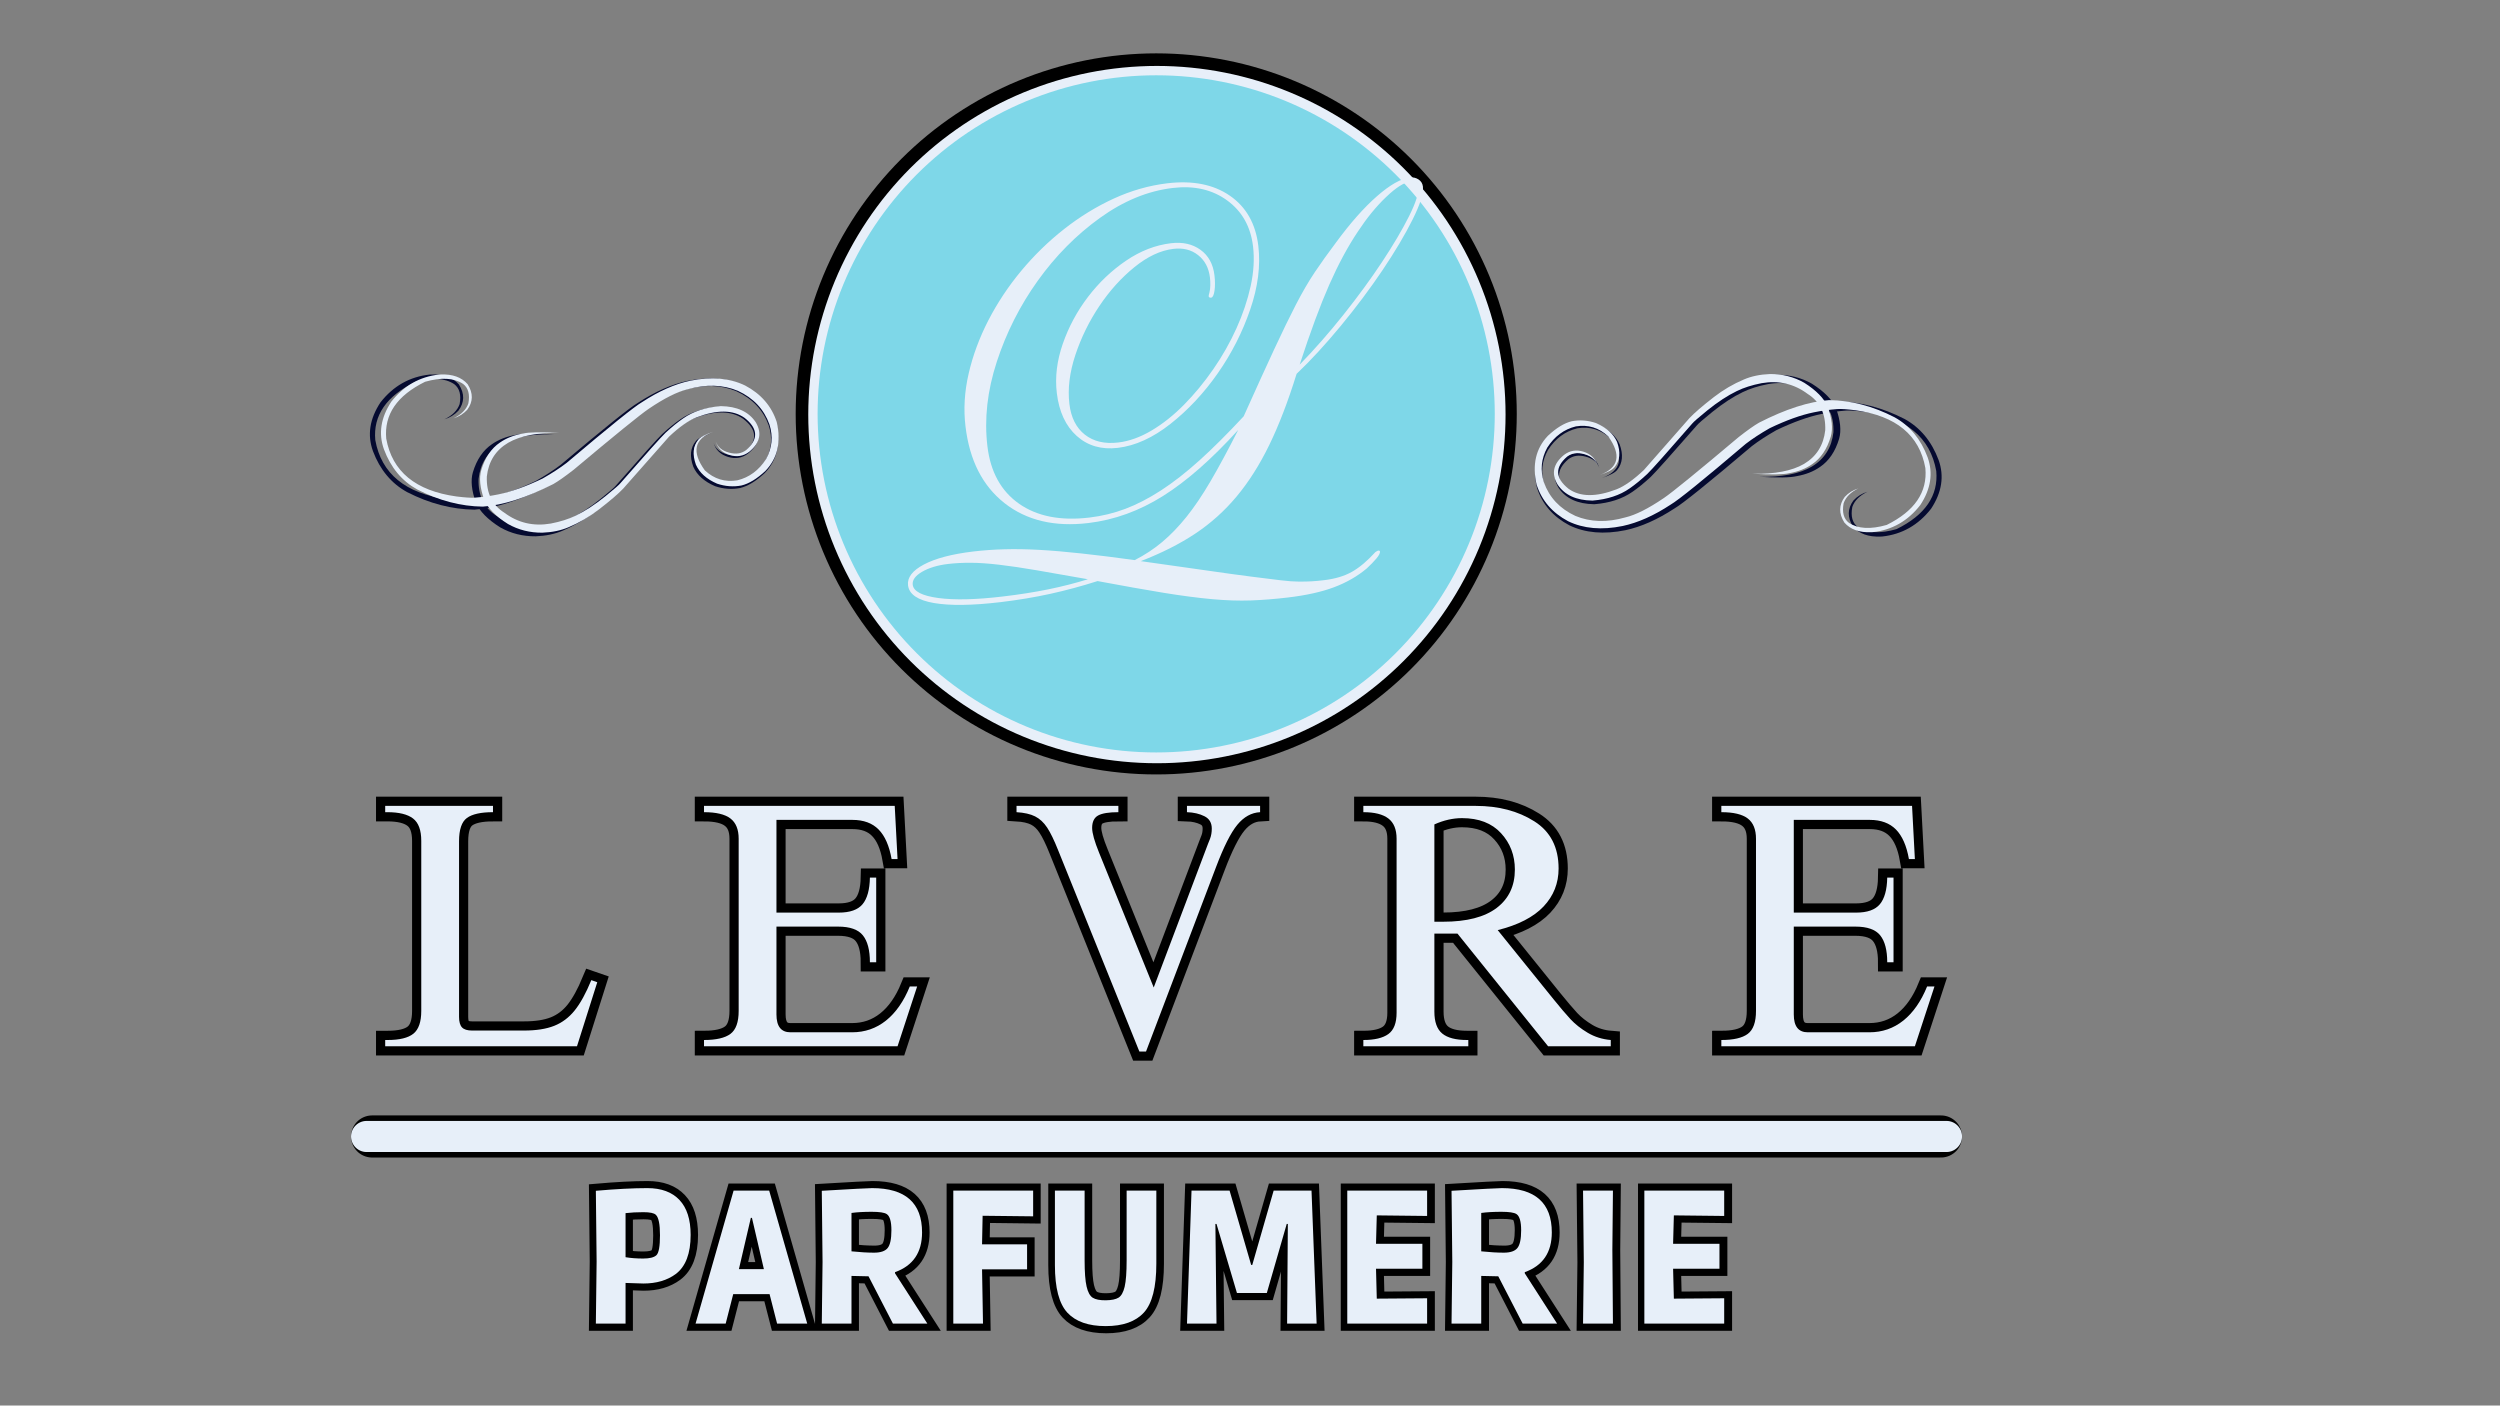 <svg xmlns="http://www.w3.org/2000/svg" xmlns:xlink="http://www.w3.org/1999/xlink" width="1366" zoomAndPan="magnify" viewBox="0 0 1024.5 576" height="768" preserveAspectRatio="xMidYMid meet" version="1.0"><rect x="0" y="0" width="1024.5" height="576" fill="#808080" stroke="none"/><defs><g/><clipPath id="dc68444447"><path d="M 326.07 21.863 L 621.57 21.863 L 621.57 317.363 L 326.07 317.363 Z M 326.07 21.863 " clip-rule="nonzero"/></clipPath><clipPath id="720411fd88"><path d="M 331.227 27.02 L 616.977 27.02 L 616.977 312.77 L 331.227 312.77 Z M 331.227 27.02 " clip-rule="nonzero"/></clipPath><clipPath id="37b6003d73"><path d="M 335.055 30.852 L 612.555 30.852 L 612.555 308.352 L 335.055 308.352 Z M 335.055 30.852 " clip-rule="nonzero"/></clipPath><clipPath id="4928820a43"><path d="M 211 453 L 740 453 L 740 575.859 L 211 575.859 Z M 211 453 " clip-rule="nonzero"/></clipPath><clipPath id="6010eb6c8f"><path d="M 637 153.488 L 755 153.488 L 755 207 L 637 207 Z M 637 153.488 " clip-rule="nonzero"/></clipPath><clipPath id="bc5b18e9a5"><path d="M 628 163 L 792 163 L 792 218.445 L 628 218.445 Z M 628 163 " clip-rule="nonzero"/></clipPath><clipPath id="9d2d2f1c3b"><path d="M 636 153.371 L 751 153.371 L 751 206 L 636 206 Z M 636 153.371 " clip-rule="nonzero"/></clipPath><clipPath id="045715bc98"><path d="M 151 153.371 L 319 153.371 L 319 209 L 151 209 Z M 151 153.371 " clip-rule="nonzero"/></clipPath><clipPath id="5e815622a7"><path d="M 193 166 L 311 166 L 311 219.871 L 193 219.871 Z M 193 166 " clip-rule="nonzero"/></clipPath><clipPath id="7361d7c258"><path d="M 156 153.371 L 320 153.371 L 320 208 L 156 208 Z M 156 153.371 " clip-rule="nonzero"/></clipPath><clipPath id="02271b8865"><path d="M 196 166 L 312 166 L 312 218.379 L 196 218.379 Z M 196 166 " clip-rule="nonzero"/></clipPath></defs><g clip-path="url(#dc68444447)"><path fill="#000000" d="M 621.57 169.613 C 621.57 172.031 621.512 174.449 621.391 176.863 C 621.273 179.281 621.094 181.691 620.859 184.098 C 620.621 186.504 620.324 188.902 619.969 191.293 C 619.617 193.688 619.203 196.066 618.73 198.438 C 618.258 200.812 617.73 203.168 617.141 205.516 C 616.555 207.859 615.91 210.191 615.207 212.504 C 614.504 214.816 613.746 217.113 612.934 219.391 C 612.117 221.668 611.246 223.922 610.324 226.156 C 609.398 228.391 608.418 230.602 607.383 232.785 C 606.352 234.973 605.262 237.133 604.125 239.262 C 602.984 241.395 601.793 243.5 600.547 245.574 C 599.305 247.648 598.012 249.691 596.668 251.699 C 595.324 253.711 593.934 255.688 592.492 257.629 C 591.055 259.57 589.566 261.477 588.031 263.348 C 586.496 265.215 584.918 267.047 583.293 268.836 C 581.672 270.629 580.004 272.379 578.293 274.09 C 576.586 275.801 574.832 277.465 573.043 279.09 C 571.25 280.715 569.422 282.293 567.551 283.828 C 565.684 285.359 563.777 286.848 561.832 288.289 C 559.891 289.73 557.914 291.121 555.906 292.465 C 553.895 293.809 551.852 295.102 549.777 296.344 C 547.703 297.586 545.602 298.777 543.469 299.918 C 541.336 301.059 539.176 302.145 536.992 303.18 C 534.805 304.211 532.594 305.191 530.359 306.117 C 528.125 307.043 525.871 307.914 523.594 308.727 C 521.316 309.543 519.023 310.301 516.707 311.004 C 514.395 311.703 512.066 312.348 509.719 312.938 C 507.375 313.523 505.016 314.055 502.645 314.527 C 500.273 314.996 497.891 315.41 495.5 315.766 C 493.105 316.121 490.707 316.418 488.301 316.652 C 485.895 316.891 483.484 317.066 481.07 317.188 C 478.652 317.305 476.238 317.363 473.82 317.363 C 471.402 317.363 468.984 317.305 466.57 317.188 C 464.156 317.066 461.742 316.891 459.336 316.652 C 456.93 316.418 454.531 316.121 452.141 315.766 C 449.746 315.41 447.367 314.996 444.996 314.527 C 442.625 314.055 440.266 313.523 437.918 312.938 C 435.574 312.348 433.242 311.703 430.93 311.004 C 428.617 310.301 426.32 309.543 424.043 308.727 C 421.766 307.914 419.512 307.043 417.277 306.117 C 415.043 305.191 412.832 304.211 410.648 303.18 C 408.461 302.145 406.305 301.059 404.172 299.918 C 402.039 298.777 399.934 297.586 397.859 296.344 C 395.785 295.102 393.746 293.809 391.734 292.465 C 389.723 291.121 387.746 289.73 385.805 288.289 C 383.863 286.848 381.957 285.359 380.086 283.828 C 378.219 282.293 376.387 280.715 374.598 279.09 C 372.805 277.465 371.055 275.801 369.344 274.09 C 367.633 272.379 365.969 270.629 364.344 268.836 C 362.719 267.047 361.141 265.215 359.605 263.348 C 358.074 261.477 356.586 259.57 355.145 257.629 C 353.703 255.688 352.312 253.711 350.969 251.699 C 349.625 249.691 348.332 247.648 347.09 245.574 C 345.848 243.5 344.656 241.395 343.516 239.262 C 342.375 237.133 341.289 234.973 340.254 232.785 C 339.223 230.602 338.242 228.391 337.316 226.156 C 336.391 223.922 335.52 221.668 334.707 219.391 C 333.891 217.113 333.133 214.816 332.43 212.504 C 331.73 210.191 331.086 207.859 330.496 205.516 C 329.91 203.168 329.379 200.812 328.91 198.438 C 328.438 196.066 328.023 193.688 327.668 191.293 C 327.312 188.902 327.02 186.504 326.781 184.098 C 326.543 181.691 326.367 179.281 326.246 176.863 C 326.129 174.449 326.07 172.031 326.07 169.613 C 326.07 167.195 326.129 164.781 326.246 162.363 C 326.367 159.949 326.543 157.539 326.781 155.133 C 327.02 152.727 327.312 150.328 327.668 147.934 C 328.023 145.543 328.438 143.16 328.91 140.789 C 329.379 138.418 329.91 136.059 330.496 133.715 C 331.086 131.367 331.73 129.039 332.43 126.727 C 333.133 124.41 333.891 122.117 334.707 119.84 C 335.52 117.562 336.391 115.309 337.316 113.074 C 338.242 110.84 339.223 108.629 340.254 106.445 C 341.289 104.258 342.375 102.098 343.516 99.965 C 344.656 97.832 345.848 95.73 347.09 93.656 C 348.332 91.582 349.625 89.539 350.969 87.527 C 352.312 85.52 353.703 83.543 355.145 81.602 C 356.586 79.656 358.074 77.754 359.605 75.883 C 361.141 74.016 362.719 72.184 364.344 70.391 C 365.969 68.602 367.633 66.848 369.344 65.141 C 371.055 63.43 372.805 61.762 374.598 60.141 C 376.387 58.516 378.219 56.938 380.086 55.402 C 381.957 53.867 383.863 52.383 385.805 50.941 C 387.746 49.5 389.723 48.109 391.734 46.766 C 393.746 45.422 395.785 44.129 397.859 42.887 C 399.934 41.641 402.039 40.449 404.172 39.312 C 406.305 38.172 408.461 37.086 410.648 36.051 C 412.832 35.016 415.043 34.035 417.277 33.113 C 419.512 32.188 421.766 31.316 424.043 30.5 C 426.32 29.688 428.617 28.93 430.93 28.227 C 433.242 27.523 435.574 26.879 437.918 26.293 C 440.266 25.703 442.625 25.176 444.996 24.703 C 447.367 24.23 449.746 23.82 452.141 23.465 C 454.531 23.109 456.93 22.812 459.336 22.574 C 461.742 22.34 464.156 22.16 466.57 22.043 C 468.984 21.926 471.402 21.863 473.82 21.863 C 476.238 21.863 478.652 21.926 481.07 22.043 C 483.484 22.16 485.895 22.34 488.301 22.574 C 490.707 22.812 493.105 23.109 495.5 23.465 C 497.891 23.82 500.273 24.23 502.645 24.703 C 505.016 25.176 507.375 25.703 509.719 26.293 C 512.066 26.879 514.395 27.523 516.707 28.227 C 519.023 28.93 521.316 29.688 523.594 30.5 C 525.871 31.316 528.125 32.188 530.359 33.113 C 532.594 34.035 534.805 35.016 536.992 36.051 C 539.176 37.086 541.336 38.172 543.469 39.312 C 545.602 40.449 547.703 41.641 549.777 42.887 C 551.852 44.129 553.895 45.422 555.906 46.766 C 557.914 48.109 559.891 49.5 561.832 50.941 C 563.777 52.383 565.684 53.867 567.551 55.402 C 569.422 56.938 571.25 58.516 573.043 60.141 C 574.832 61.762 576.586 63.43 578.293 65.141 C 580.004 66.848 581.672 68.602 583.293 70.391 C 584.918 72.184 586.496 74.016 588.031 75.883 C 589.566 77.754 591.055 79.656 592.492 81.602 C 593.934 83.543 595.324 85.52 596.668 87.527 C 598.012 89.539 599.305 91.582 600.547 93.656 C 601.793 95.73 602.984 97.832 604.125 99.965 C 605.262 102.098 606.352 104.258 607.383 106.445 C 608.418 108.629 609.398 110.84 610.324 113.074 C 611.246 115.309 612.117 117.562 612.934 119.84 C 613.746 122.117 614.504 124.41 615.207 126.727 C 615.91 129.039 616.555 131.367 617.141 133.715 C 617.73 136.059 618.258 138.418 618.73 140.789 C 619.203 143.16 619.617 145.543 619.969 147.934 C 620.324 150.328 620.621 152.727 620.859 155.133 C 621.094 157.539 621.273 159.949 621.391 162.363 C 621.512 164.781 621.57 167.195 621.57 169.613 Z M 621.57 169.613 " fill-opacity="1" fill-rule="nonzero"/></g><g clip-path="url(#720411fd88)"><path fill="#e7eff9" d="M 616.977 169.895 C 616.977 172.234 616.918 174.57 616.805 176.906 C 616.688 179.242 616.516 181.574 616.289 183.902 C 616.059 186.227 615.773 188.547 615.43 190.859 C 615.086 193.172 614.688 195.477 614.23 197.77 C 613.773 200.062 613.262 202.344 612.695 204.613 C 612.125 206.879 611.504 209.133 610.824 211.371 C 610.145 213.609 609.41 215.828 608.625 218.031 C 607.836 220.23 606.996 222.41 606.102 224.57 C 605.207 226.734 604.258 228.871 603.258 230.984 C 602.258 233.098 601.207 235.184 600.105 237.246 C 599.004 239.309 597.852 241.344 596.648 243.348 C 595.445 245.355 594.195 247.328 592.898 249.273 C 591.598 251.219 590.254 253.129 588.859 255.008 C 587.465 256.887 586.027 258.727 584.547 260.535 C 583.062 262.344 581.535 264.113 579.965 265.844 C 578.395 267.578 576.781 269.27 575.129 270.926 C 573.477 272.578 571.781 274.191 570.051 275.758 C 568.316 277.328 566.547 278.855 564.738 280.34 C 562.934 281.824 561.09 283.262 559.211 284.656 C 557.332 286.047 555.422 287.395 553.477 288.691 C 551.535 289.992 549.559 291.242 547.555 292.445 C 545.547 293.645 543.516 294.797 541.453 295.902 C 539.391 297.004 537.301 298.055 535.188 299.055 C 533.074 300.055 530.938 301 528.777 301.895 C 526.617 302.789 524.438 303.633 522.234 304.418 C 520.031 305.207 517.812 305.941 515.574 306.621 C 513.34 307.297 511.086 307.922 508.816 308.488 C 506.547 309.059 504.27 309.57 501.973 310.027 C 499.68 310.48 497.379 310.883 495.066 311.227 C 492.754 311.566 490.434 311.855 488.105 312.082 C 485.777 312.312 483.445 312.484 481.113 312.598 C 478.777 312.715 476.438 312.77 474.102 312.77 C 471.762 312.77 469.426 312.715 467.09 312.598 C 464.754 312.484 462.426 312.312 460.098 312.082 C 457.77 311.855 455.449 311.566 453.137 311.227 C 450.824 310.883 448.52 310.48 446.227 310.027 C 443.934 309.57 441.652 309.059 439.387 308.488 C 437.117 307.922 434.863 307.297 432.625 306.621 C 430.391 305.941 428.168 305.207 425.969 304.418 C 423.766 303.633 421.586 302.789 419.426 301.895 C 417.266 301 415.129 300.055 413.016 299.055 C 410.898 298.055 408.812 297.004 406.75 295.902 C 404.688 294.797 402.652 293.645 400.648 292.445 C 398.645 291.242 396.668 289.992 394.723 288.691 C 392.781 287.395 390.867 286.047 388.992 284.656 C 387.113 283.262 385.27 281.824 383.461 280.34 C 381.656 278.855 379.883 277.328 378.152 275.758 C 376.418 274.191 374.727 272.578 373.074 270.926 C 371.418 269.27 369.809 267.578 368.238 265.844 C 366.668 264.113 365.141 262.344 363.656 260.535 C 362.176 258.727 360.734 256.887 359.344 255.008 C 357.949 253.129 356.605 251.219 355.305 249.273 C 354.004 247.328 352.754 245.355 351.555 243.348 C 350.352 241.344 349.199 239.309 348.098 237.246 C 346.996 235.184 345.945 233.098 344.945 230.984 C 343.945 228.871 342.996 226.734 342.102 224.57 C 341.207 222.41 340.367 220.23 339.578 218.031 C 338.789 215.828 338.059 213.609 337.379 211.371 C 336.699 209.133 336.074 206.879 335.508 204.613 C 334.941 202.344 334.426 200.062 333.973 197.77 C 333.516 195.477 333.117 193.172 332.773 190.859 C 332.43 188.547 332.145 186.227 331.914 183.902 C 331.684 181.574 331.512 179.242 331.398 176.906 C 331.285 174.57 331.227 172.234 331.227 169.895 C 331.227 167.559 331.285 165.223 331.398 162.887 C 331.512 160.551 331.684 158.219 331.914 155.891 C 332.145 153.566 332.43 151.246 332.773 148.934 C 333.117 146.621 333.516 144.316 333.973 142.023 C 334.426 139.73 334.941 137.449 335.508 135.18 C 336.074 132.914 336.699 130.66 337.379 128.422 C 338.059 126.184 338.789 123.965 339.578 121.762 C 340.367 119.562 341.207 117.379 342.102 115.219 C 342.996 113.059 343.945 110.922 344.945 108.809 C 345.945 106.695 346.996 104.609 348.098 102.547 C 349.199 100.484 350.352 98.449 351.555 96.445 C 352.754 94.438 354.004 92.465 355.305 90.52 C 356.605 88.574 357.949 86.664 359.344 84.785 C 360.734 82.906 362.176 81.066 363.656 79.258 C 365.141 77.449 366.668 75.68 368.238 73.949 C 369.809 72.215 371.418 70.523 373.074 68.867 C 374.727 67.215 376.418 65.602 378.152 64.031 C 379.883 62.461 381.656 60.938 383.461 59.453 C 385.27 57.969 387.113 56.531 388.992 55.137 C 390.867 53.746 392.781 52.398 394.723 51.102 C 396.668 49.801 398.645 48.551 400.648 47.348 C 402.652 46.145 404.688 44.996 406.75 43.891 C 408.812 42.789 410.902 41.738 413.016 40.738 C 415.129 39.738 417.266 38.793 419.426 37.898 C 421.586 37.004 423.766 36.16 425.969 35.375 C 428.168 34.586 430.391 33.852 432.625 33.172 C 434.863 32.496 437.117 31.871 439.387 31.305 C 441.652 30.734 443.934 30.223 446.227 29.766 C 448.52 29.309 450.824 28.91 453.137 28.566 C 455.449 28.227 457.77 27.938 460.098 27.711 C 462.426 27.48 464.754 27.309 467.09 27.195 C 469.426 27.078 471.762 27.02 474.102 27.02 C 476.438 27.02 478.777 27.078 481.113 27.195 C 483.445 27.309 485.777 27.48 488.105 27.711 C 490.434 27.938 492.754 28.227 495.066 28.566 C 497.379 28.91 499.68 29.309 501.973 29.766 C 504.27 30.223 506.547 30.734 508.816 31.305 C 511.086 31.871 513.34 32.496 515.574 33.172 C 517.812 33.852 520.031 34.586 522.234 35.375 C 524.438 36.16 526.617 37.004 528.777 37.898 C 530.938 38.793 533.074 39.738 535.188 40.738 C 537.301 41.738 539.391 42.789 541.453 43.891 C 543.516 44.996 545.547 46.145 547.555 47.348 C 549.559 48.551 551.535 49.801 553.477 51.102 C 555.422 52.398 557.332 53.746 559.211 55.137 C 561.09 56.531 562.934 57.969 564.738 59.453 C 566.547 60.938 568.316 62.461 570.051 64.031 C 571.781 65.602 573.477 67.215 575.129 68.867 C 576.781 70.523 578.395 72.215 579.965 73.949 C 581.535 75.68 583.062 77.449 584.547 79.258 C 586.027 81.066 587.465 82.906 588.859 84.785 C 590.254 86.664 591.598 88.574 592.898 90.52 C 594.195 92.465 595.445 94.438 596.648 96.445 C 597.852 98.449 599.004 100.484 600.105 102.547 C 601.207 104.609 602.258 106.695 603.258 108.809 C 604.258 110.922 605.207 113.059 606.102 115.219 C 606.996 117.379 607.836 119.562 608.625 121.762 C 609.41 123.965 610.145 126.184 610.824 128.422 C 611.504 130.66 612.125 132.914 612.695 135.18 C 613.262 137.449 613.773 139.73 614.23 142.023 C 614.688 144.316 615.086 146.621 615.43 148.934 C 615.773 151.246 616.059 153.566 616.289 155.891 C 616.516 158.219 616.688 160.551 616.805 162.887 C 616.918 165.223 616.977 167.559 616.977 169.895 Z M 616.977 169.895 " fill-opacity="1" fill-rule="nonzero"/></g><g fill="#000000" fill-opacity="1"><g transform="translate(457.616, 232.412)"><g/></g></g><g clip-path="url(#37b6003d73)"><path fill="#7ed7e8" d="M 612.555 169.602 C 612.555 171.871 612.5 174.141 612.387 176.41 C 612.277 178.676 612.109 180.941 611.887 183.199 C 611.664 185.461 611.387 187.715 611.055 189.961 C 610.719 192.207 610.332 194.441 609.891 196.668 C 609.445 198.898 608.949 201.113 608.398 203.312 C 607.848 205.516 607.242 207.703 606.582 209.879 C 605.922 212.051 605.211 214.207 604.445 216.344 C 603.68 218.48 602.863 220.602 601.992 222.699 C 601.125 224.797 600.203 226.871 599.234 228.926 C 598.262 230.977 597.242 233.004 596.172 235.008 C 595.102 237.012 593.984 238.984 592.816 240.934 C 591.648 242.879 590.434 244.797 589.172 246.688 C 587.91 248.574 586.602 250.43 585.25 252.254 C 583.898 254.078 582.5 255.867 581.062 257.621 C 579.621 259.379 578.137 261.098 576.613 262.781 C 575.086 264.461 573.523 266.105 571.918 267.711 C 570.312 269.316 568.668 270.883 566.984 272.406 C 565.301 273.934 563.582 275.414 561.828 276.855 C 560.074 278.297 558.281 279.691 556.457 281.047 C 554.637 282.398 552.777 283.707 550.891 284.969 C 549.004 286.23 547.086 287.441 545.137 288.609 C 543.191 289.777 541.215 290.898 539.211 291.969 C 537.211 293.039 535.184 294.059 533.129 295.031 C 531.074 296 529 296.922 526.902 297.789 C 524.805 298.656 522.688 299.477 520.551 300.238 C 518.41 301.004 516.254 301.719 514.082 302.375 C 511.91 303.035 509.723 303.641 507.52 304.191 C 505.316 304.746 503.102 305.242 500.875 305.684 C 498.648 306.129 496.41 306.516 494.164 306.848 C 491.918 307.184 489.664 307.461 487.406 307.684 C 485.145 307.906 482.883 308.074 480.613 308.184 C 478.348 308.297 476.078 308.352 473.805 308.352 C 471.535 308.352 469.266 308.297 466.996 308.184 C 464.73 308.074 462.465 307.906 460.207 307.684 C 457.945 307.461 455.691 307.184 453.445 306.848 C 451.199 306.516 448.965 306.129 446.738 305.684 C 444.508 305.242 442.293 304.746 440.094 304.191 C 437.891 303.641 435.703 303.035 433.527 302.375 C 431.355 301.719 429.199 301.004 427.062 300.238 C 424.926 299.477 422.805 298.656 420.707 297.789 C 418.609 296.922 416.535 296 414.48 295.031 C 412.43 294.059 410.402 293.039 408.398 291.969 C 406.398 290.898 404.422 289.777 402.473 288.609 C 400.527 287.441 398.609 286.23 396.719 284.969 C 394.832 283.707 392.977 282.398 391.152 281.047 C 389.328 279.691 387.539 278.297 385.785 276.855 C 384.027 275.414 382.309 273.934 380.625 272.406 C 378.945 270.883 377.301 269.316 375.695 267.711 C 374.09 266.105 372.523 264.461 371 262.781 C 369.473 261.098 367.992 259.379 366.551 257.621 C 365.109 255.867 363.715 254.078 362.359 252.254 C 361.008 250.43 359.699 248.574 358.438 246.688 C 357.176 244.797 355.965 242.879 354.797 240.934 C 353.629 238.984 352.508 237.012 351.438 235.008 C 350.367 233.004 349.348 230.977 348.379 228.926 C 347.406 226.871 346.488 224.797 345.617 222.699 C 344.75 220.602 343.93 218.48 343.168 216.344 C 342.402 214.207 341.688 212.051 341.031 209.879 C 340.371 207.703 339.766 205.516 339.215 203.312 C 338.66 201.113 338.164 198.898 337.723 196.668 C 337.277 194.441 336.891 192.207 336.559 189.961 C 336.223 187.715 335.945 185.461 335.723 183.199 C 335.5 180.941 335.336 178.676 335.223 176.41 C 335.113 174.141 335.055 171.871 335.055 169.602 C 335.055 167.332 335.113 165.062 335.223 162.793 C 335.336 160.523 335.5 158.262 335.723 156 C 335.945 153.742 336.223 151.488 336.559 149.242 C 336.891 146.996 337.277 144.758 337.723 142.531 C 338.164 140.305 338.66 138.09 339.215 135.887 C 339.766 133.684 340.371 131.496 341.031 129.324 C 341.688 127.152 342.402 124.996 343.168 122.859 C 343.93 120.719 344.75 118.602 345.617 116.504 C 346.488 114.406 347.406 112.332 348.379 110.277 C 349.348 108.227 350.367 106.199 351.438 104.195 C 352.508 102.191 353.629 100.219 354.797 98.27 C 355.965 96.32 357.176 94.402 358.438 92.516 C 359.699 90.629 361.008 88.773 362.359 86.949 C 363.715 85.125 365.109 83.336 366.551 81.578 C 367.992 79.824 369.473 78.105 371 76.422 C 372.523 74.738 374.09 73.094 375.695 71.488 C 377.301 69.883 378.945 68.32 380.625 66.793 C 382.309 65.27 384.027 63.785 385.785 62.348 C 387.539 60.906 389.328 59.508 391.152 58.156 C 392.977 56.805 394.832 55.496 396.719 54.234 C 398.609 52.973 400.527 51.758 402.473 50.59 C 404.422 49.422 406.398 48.305 408.398 47.234 C 410.402 46.164 412.43 45.145 414.48 44.172 C 416.535 43.203 418.609 42.281 420.707 41.414 C 422.805 40.543 424.926 39.727 427.062 38.961 C 429.199 38.195 431.355 37.484 433.527 36.824 C 435.703 36.168 437.891 35.562 440.094 35.008 C 442.293 34.457 444.508 33.961 446.738 33.516 C 448.965 33.074 451.199 32.688 453.445 32.352 C 455.691 32.02 457.945 31.742 460.207 31.52 C 462.465 31.297 464.73 31.129 466.996 31.02 C 469.266 30.906 471.535 30.852 473.805 30.852 C 476.078 30.852 478.348 30.906 480.613 31.02 C 482.883 31.129 485.145 31.297 487.406 31.52 C 489.664 31.742 491.918 32.02 494.164 32.352 C 496.41 32.688 498.648 33.074 500.875 33.516 C 503.102 33.961 505.316 34.457 507.52 35.008 C 509.723 35.562 511.91 36.168 514.082 36.824 C 516.254 37.484 518.41 38.195 520.551 38.961 C 522.688 39.727 524.805 40.543 526.902 41.414 C 529 42.281 531.078 43.203 533.129 44.172 C 535.184 45.145 537.211 46.164 539.211 47.234 C 541.215 48.305 543.191 49.422 545.137 50.59 C 547.086 51.758 549.004 52.973 550.891 54.234 C 552.777 55.496 554.637 56.805 556.457 58.156 C 558.281 59.508 560.074 60.906 561.828 62.348 C 563.582 63.785 565.301 65.27 566.984 66.793 C 568.668 68.32 570.312 69.883 571.918 71.488 C 573.523 73.094 575.086 74.738 576.613 76.422 C 578.137 78.105 579.621 79.824 581.062 81.578 C 582.5 83.336 583.898 85.125 585.25 86.949 C 586.602 88.773 587.91 90.629 589.172 92.516 C 590.434 94.402 591.648 96.32 592.816 98.27 C 593.984 100.219 595.102 102.191 596.172 104.195 C 597.242 106.199 598.262 108.227 599.234 110.277 C 600.203 112.332 601.125 114.406 601.992 116.504 C 602.863 118.602 603.68 120.719 604.445 122.859 C 605.211 124.996 605.922 127.152 606.582 129.324 C 607.242 131.496 607.848 133.684 608.398 135.887 C 608.949 138.09 609.445 140.305 609.891 142.531 C 610.332 144.758 610.723 146.996 611.055 149.242 C 611.387 151.488 611.664 153.742 611.887 156 C 612.109 158.262 612.277 160.523 612.387 162.793 C 612.5 165.062 612.555 167.332 612.555 169.602 Z M 612.555 169.602 " fill-opacity="1" fill-rule="nonzero"/></g><g fill="#e7eff9" fill-opacity="1"><g transform="translate(360.549, 252.642)"><g><path d="M 106.938 -22.688 C 117.625 -21.207 126.629 -19.93 133.953 -18.859 C 141.273 -17.797 147.398 -16.953 152.328 -16.328 C 157.254 -15.703 161.234 -15.207 164.266 -14.844 C 167.305 -14.477 169.836 -14.297 171.859 -14.297 C 173.879 -14.297 175.609 -14.336 177.047 -14.422 C 178.492 -14.504 180.176 -14.66 182.094 -14.891 C 186.562 -15.422 190.348 -16.555 193.453 -18.297 C 196.555 -20.047 199.758 -22.738 203.062 -26.375 C 203.645 -26.77 204.02 -26.977 204.188 -27 C 204.664 -27.062 204.926 -26.93 204.969 -26.609 C 205.039 -25.961 204.547 -25.008 203.484 -23.75 C 202.422 -22.488 201.086 -21.117 199.484 -19.641 C 195.66 -16.441 191.191 -13.883 186.078 -11.969 C 180.973 -10.062 174.672 -8.664 167.172 -7.781 C 161.91 -7.156 156.863 -6.754 152.031 -6.578 C 147.207 -6.41 141.895 -6.586 136.094 -7.109 C 130.289 -7.641 123.676 -8.508 116.25 -9.719 C 108.82 -10.938 99.816 -12.535 89.234 -14.516 C 82.691 -12.43 76.227 -10.688 69.844 -9.281 C 63.469 -7.883 56.691 -6.754 49.516 -5.891 C 37.867 -4.504 28.738 -4.383 22.125 -5.531 C 15.52 -6.688 12 -9.102 11.562 -12.781 C 11.188 -15.969 13.352 -18.812 18.062 -21.312 C 22.781 -23.812 29.523 -25.586 38.297 -26.641 C 42.453 -27.129 46.703 -27.43 51.047 -27.547 C 55.398 -27.672 60.141 -27.594 65.266 -27.312 C 70.398 -27.031 76.16 -26.539 82.547 -25.844 C 88.93 -25.156 96.238 -24.242 104.469 -23.109 C 108.582 -25.211 112.328 -27.68 115.703 -30.516 C 119.086 -33.348 122.398 -36.773 125.641 -40.797 C 128.879 -44.828 132.176 -49.707 135.531 -55.438 C 138.895 -61.176 142.672 -68.176 146.859 -76.438 C 136.004 -64.477 125.723 -55.453 116.016 -49.359 C 106.316 -43.266 96.125 -39.578 85.438 -38.297 C 71.562 -36.648 60.113 -39.375 51.094 -46.469 C 42.082 -53.562 36.754 -64.047 35.109 -77.922 C 34.266 -84.941 34.695 -92.148 36.406 -99.547 C 38.113 -106.953 40.805 -114.227 44.484 -121.375 C 48.172 -128.52 52.66 -135.281 57.953 -141.656 C 63.254 -148.031 69.125 -153.742 75.562 -158.797 C 82 -163.848 88.781 -168.008 95.906 -171.281 C 103.039 -174.551 110.352 -176.633 117.844 -177.531 C 128.207 -178.758 136.738 -177.066 143.438 -172.453 C 150.133 -167.836 154.023 -160.984 155.109 -151.891 C 156.078 -143.766 154.969 -135.062 151.781 -125.781 C 148.602 -116.508 144.18 -107.816 138.516 -99.703 C 132.848 -91.598 126.395 -84.688 119.156 -78.969 C 111.914 -73.25 104.707 -69.961 97.531 -69.109 C 90.832 -68.305 85.219 -69.938 80.688 -74 C 76.164 -78.07 73.445 -83.938 72.531 -91.594 C 71.758 -98.125 72.578 -104.848 74.984 -111.766 C 77.391 -118.691 80.828 -125.086 85.297 -130.953 C 89.773 -136.828 94.969 -141.773 100.875 -145.797 C 106.789 -149.816 112.941 -152.207 119.328 -152.969 C 124.098 -153.539 128.117 -152.645 131.391 -150.281 C 134.672 -147.926 136.586 -144.438 137.141 -139.812 C 137.422 -137.414 137.426 -135.312 137.156 -133.5 C 136.883 -131.688 136.43 -130.742 135.797 -130.672 C 135.16 -130.598 134.816 -130.801 134.766 -131.281 C 134.742 -131.438 134.848 -131.93 135.078 -132.766 C 135.297 -133.598 135.414 -134.582 135.438 -135.719 C 135.457 -136.852 135.41 -137.895 135.297 -138.844 C 134.828 -142.832 133.207 -145.914 130.438 -148.094 C 127.676 -150.281 124.301 -151.133 120.312 -150.656 C 115.051 -150.031 109.727 -147.535 104.344 -143.172 C 98.969 -138.816 94.188 -133.52 90 -127.281 C 85.812 -121.039 82.523 -114.344 80.141 -107.188 C 77.766 -100.031 76.945 -93.344 77.688 -87.125 C 78.344 -81.539 80.453 -77.344 84.016 -74.531 C 87.586 -71.719 92.164 -70.645 97.75 -71.312 C 102.207 -71.844 106.738 -73.473 111.344 -76.203 C 115.957 -78.941 120.391 -82.461 124.641 -86.766 C 128.898 -91.078 132.895 -95.922 136.625 -101.297 C 140.352 -106.672 143.523 -112.266 146.141 -118.078 C 148.766 -123.891 150.707 -129.66 151.969 -135.391 C 153.227 -141.117 153.555 -146.535 152.953 -151.641 C 151.984 -159.773 148.441 -166.066 142.328 -170.516 C 136.223 -174.961 128.785 -176.66 120.016 -175.609 C 109.805 -174.398 99.863 -170.305 90.188 -163.328 C 80.508 -156.359 72.023 -147.785 64.734 -137.609 C 57.453 -127.441 51.859 -116.383 47.953 -104.438 C 44.047 -92.5 42.758 -80.945 44.094 -69.781 C 45.344 -59.25 49.672 -51.391 57.078 -46.203 C 64.484 -41.023 74.086 -39.141 85.891 -40.547 C 90.992 -41.148 95.906 -42.344 100.625 -44.125 C 105.344 -45.906 110.219 -48.426 115.25 -51.688 C 120.281 -54.957 125.531 -59.055 131 -63.984 C 136.477 -68.922 142.516 -74.938 149.109 -82.031 C 154.098 -93.145 158.266 -102.297 161.609 -109.484 C 164.953 -116.672 167.938 -122.805 170.562 -127.891 C 173.195 -132.984 175.785 -137.422 178.328 -141.203 C 180.867 -144.984 183.742 -149.004 186.953 -153.266 C 192.797 -161.234 198.391 -167.555 203.734 -172.234 C 209.086 -176.91 213.594 -179.469 217.25 -179.906 C 218.531 -180.062 219.695 -179.797 220.75 -179.109 C 221.801 -178.43 222.406 -177.457 222.562 -176.188 C 222.883 -173.477 221.477 -168.984 218.344 -162.703 C 215.207 -156.422 211.098 -149.5 206.016 -141.938 C 200.93 -134.375 195.242 -126.781 188.953 -119.156 C 182.672 -111.539 176.617 -104.969 170.797 -99.438 C 167.305 -88.176 163.578 -78.469 159.609 -70.312 C 155.641 -62.156 151.176 -55.113 146.219 -49.188 C 141.27 -43.258 135.613 -38.18 129.25 -33.953 C 122.883 -29.723 115.445 -25.969 106.938 -22.688 Z M 85.266 -15.266 C 77.16 -16.711 70.176 -17.938 64.312 -18.938 C 58.457 -19.945 53.316 -20.707 48.891 -21.219 C 44.461 -21.738 40.586 -22.004 37.266 -22.016 C 33.953 -22.035 30.859 -21.875 27.984 -21.531 C 23.68 -21.02 20.129 -19.953 17.328 -18.328 C 14.535 -16.703 13.254 -14.93 13.484 -13.016 C 13.805 -10.297 17.297 -8.484 23.953 -7.578 C 30.609 -6.68 39.441 -6.891 50.453 -8.203 C 57.148 -8.992 63.344 -9.969 69.031 -11.125 C 74.719 -12.289 80.129 -13.672 85.266 -15.266 Z M 172.062 -103.219 C 178.113 -109.426 184.094 -116.238 190 -123.656 C 195.914 -131.082 201.164 -138.258 205.75 -145.188 C 210.344 -152.125 214.039 -158.383 216.844 -163.969 C 219.656 -169.562 220.922 -173.555 220.641 -175.953 C 220.43 -177.703 219.367 -178.461 217.453 -178.234 C 214.91 -177.93 211.602 -175.836 207.531 -171.953 C 203.457 -168.078 199.578 -163.332 195.891 -157.719 C 191.773 -151.57 187.867 -144.312 184.172 -135.938 C 180.484 -127.57 176.445 -116.664 172.062 -103.219 Z M 172.062 -103.219 "/></g></g></g><path stroke-linecap="round" transform="matrix(0.75, -0, 0, 0.75, 143.855, 457.102)" fill="none" stroke-linejoin="miter" d="M 11.499 11.499 L 868.753 11.499 " stroke="#000000" stroke-width="23" stroke-opacity="1" stroke-miterlimit="4"/><path stroke-linecap="butt" transform="matrix(8.963, 0, 0, 8.963, 143.855, 303.285)" fill="none" stroke-linejoin="miter" d="M 6.492 3.297 C 5.937 3.297 5.539 3.385 5.297 3.562 C 5.057 3.737 4.937 4.091 4.937 4.625 L 4.937 12.656 C 4.937 12.88 4.983 13.04 5.074 13.137 C 5.165 13.233 5.318 13.281 5.531 13.281 L 7.914 13.281 C 8.469 13.281 8.927 13.21 9.289 13.066 C 9.654 12.92 9.966 12.685 10.227 12.36 C 10.487 12.034 10.741 11.573 10.988 10.977 L 11.258 11.07 L 10.332 14 L 1.562 14 L 1.562 13.711 L 1.676 13.711 C 2.22 13.711 2.612 13.616 2.852 13.426 C 3.091 13.233 3.211 12.886 3.211 12.383 L 3.211 4.609 C 3.211 4.117 3.085 3.776 2.832 3.586 C 2.582 3.393 2.191 3.297 1.66 3.297 L 1.562 3.297 L 1.562 3.008 L 6.492 3.008 Z M 24.988 5.442 L 24.715 5.442 C 24.608 4.832 24.41 4.382 24.121 4.09 C 23.835 3.796 23.435 3.649 22.922 3.649 L 19.449 3.649 L 19.449 7.887 L 22.297 7.887 C 22.81 7.887 23.173 7.759 23.387 7.504 C 23.6 7.249 23.712 6.844 23.723 6.289 L 24.012 6.289 L 24.012 10.16 L 23.723 10.16 C 23.723 9.605 23.616 9.195 23.402 8.93 C 23.189 8.661 22.81 8.528 22.266 8.528 L 19.449 8.528 L 19.449 12.543 C 19.449 13.087 19.663 13.359 20.09 13.359 L 22.907 13.359 C 23.492 13.359 24.009 13.181 24.457 12.824 C 24.905 12.468 25.269 11.948 25.547 11.266 L 25.883 11.266 L 24.988 14 L 16.137 14 L 16.137 13.711 C 16.691 13.711 17.094 13.619 17.344 13.433 C 17.597 13.246 17.723 12.896 17.723 12.383 L 17.723 4.512 C 17.723 4.084 17.597 3.776 17.344 3.586 C 17.094 3.393 16.691 3.297 16.137 3.297 L 16.137 3.008 L 24.859 3.008 Z M 35.083 3.297 C 34.645 3.297 34.335 3.348 34.153 3.449 C 33.973 3.551 33.883 3.74 33.883 4.016 C 33.883 4.25 33.99 4.629 34.204 5.152 L 36.699 11.312 L 39.18 4.754 C 39.19 4.73 39.222 4.65 39.274 4.512 C 39.329 4.374 39.356 4.219 39.356 4.047 C 39.356 3.781 39.244 3.592 39.02 3.48 C 38.796 3.368 38.529 3.307 38.219 3.297 L 38.219 3.008 L 41.563 3.008 L 41.563 3.297 C 41.167 3.318 40.82 3.51 40.52 3.875 C 40.223 4.237 39.899 4.882 39.547 5.809 L 36.348 14.238 L 36.043 14.238 L 32.332 5.039 C 32.15 4.581 31.981 4.234 31.824 4 C 31.671 3.765 31.487 3.595 31.274 3.488 C 31.06 3.381 30.778 3.318 30.426 3.297 L 30.426 3.008 L 35.083 3.008 Z M 55.212 5.871 C 55.212 6.543 54.982 7.122 54.524 7.609 C 54.065 8.094 53.366 8.453 52.426 8.687 L 54.969 11.84 C 55.279 12.223 55.541 12.53 55.754 12.762 C 55.968 12.991 56.232 13.199 56.547 13.387 C 56.862 13.572 57.212 13.68 57.594 13.711 L 57.594 14 L 54.731 14 L 50.586 8.848 L 49.532 8.848 L 49.532 12.414 C 49.532 12.886 49.652 13.22 49.891 13.418 C 50.131 13.613 50.507 13.711 51.02 13.711 L 51.082 13.711 L 51.082 14 L 46.282 14 L 46.282 13.711 C 46.795 13.711 47.176 13.621 47.426 13.441 C 47.676 13.259 47.801 12.934 47.801 12.465 L 47.801 4.512 C 47.801 4.084 47.676 3.776 47.426 3.586 C 47.176 3.393 46.795 3.297 46.282 3.297 L 46.282 3.008 L 51.418 3.008 C 52.463 3.008 53.356 3.243 54.098 3.715 C 54.84 4.183 55.212 4.902 55.212 5.871 Z M 49.532 3.856 L 49.532 8.305 L 49.93 8.305 C 51.008 8.305 51.825 8.094 52.379 7.672 C 52.934 7.25 53.211 6.667 53.211 5.922 C 53.211 5.271 53 4.716 52.578 4.258 C 52.157 3.797 51.562 3.566 50.793 3.566 C 50.379 3.566 49.959 3.663 49.532 3.856 Z M 71.501 5.442 L 71.227 5.442 C 71.12 4.832 70.922 4.382 70.634 4.09 C 70.347 3.796 69.947 3.649 69.434 3.649 L 65.962 3.649 L 65.962 7.887 L 68.809 7.887 C 69.322 7.887 69.686 7.759 69.899 7.504 C 70.113 7.249 70.225 6.844 70.235 6.289 L 70.524 6.289 L 70.524 10.16 L 70.235 10.16 C 70.235 9.605 70.128 9.195 69.914 8.93 C 69.701 8.661 69.322 8.528 68.778 8.528 L 65.962 8.528 L 65.962 12.543 C 65.962 13.087 66.175 13.359 66.602 13.359 L 69.418 13.359 C 70.005 13.359 70.522 13.181 70.97 12.824 C 71.417 12.468 71.781 11.948 72.059 11.266 L 72.395 11.266 L 71.501 14 L 62.649 14 L 62.649 13.711 C 63.204 13.711 63.606 13.619 63.856 13.433 C 64.109 13.246 64.235 12.896 64.235 12.383 L 64.235 4.512 C 64.235 4.084 64.109 3.776 63.856 3.586 C 63.606 3.393 63.204 3.297 62.649 3.297 L 62.649 3.008 L 71.372 3.008 Z M 71.501 5.442 " stroke="#000000" stroke-width="0.84" stroke-opacity="1" stroke-miterlimit="4"/><g fill="#e7eff9" fill-opacity="1"><g transform="translate(151.838, 428.77)"><g><path d="M 50.188 -95.938 C 45.219 -95.938 41.656 -95.145 39.5 -93.562 C 37.352 -91.988 36.281 -88.812 36.281 -84.031 L 36.281 -12.047 C 36.281 -10.035 36.688 -8.598 37.5 -7.734 C 38.312 -6.879 39.676 -6.453 41.594 -6.453 L 62.953 -6.453 C 67.922 -6.453 72.031 -7.098 75.281 -8.391 C 78.531 -9.68 81.328 -11.785 83.672 -14.703 C 86.016 -17.617 88.285 -21.754 90.484 -27.109 L 92.922 -26.25 L 84.609 0 L 6.016 0 L 6.016 -2.578 L 7.031 -2.578 C 11.906 -2.578 15.414 -3.438 17.562 -5.156 C 19.719 -6.883 20.797 -9.992 20.797 -14.484 L 20.797 -84.172 C 20.797 -88.578 19.672 -91.641 17.422 -93.359 C 15.172 -95.078 11.66 -95.938 6.891 -95.938 L 6.016 -95.938 L 6.016 -98.516 L 50.188 -98.516 Z M 50.188 -95.938 "/></g></g></g><g fill="#e7eff9" fill-opacity="1"><g transform="translate(247.494, 428.77)"><g/></g></g><g fill="#e7eff9" fill-opacity="1"><g transform="translate(283.347, 428.77)"><g><path d="M 84.469 -76.719 L 82.031 -76.719 C 81.07 -82.164 79.301 -86.203 76.719 -88.828 C 74.133 -91.461 70.551 -92.781 65.969 -92.781 L 34.844 -92.781 L 34.844 -54.781 L 60.375 -54.781 C 64.957 -54.781 68.207 -55.926 70.125 -58.219 C 72.039 -60.52 73.047 -64.156 73.141 -69.125 L 75.719 -69.125 L 75.719 -34.422 L 73.141 -34.422 C 73.141 -39.391 72.18 -43.066 70.266 -45.453 C 68.359 -47.848 64.969 -49.047 60.094 -49.047 L 34.844 -49.047 L 34.844 -13.047 C 34.844 -8.172 36.754 -5.734 40.578 -5.734 L 65.828 -5.734 C 71.078 -5.734 75.707 -7.332 79.719 -10.531 C 83.738 -13.738 86.992 -18.398 89.484 -24.516 L 92.5 -24.516 L 84.469 0 L 5.156 0 L 5.156 -2.578 C 10.133 -2.578 13.742 -3.41 15.984 -5.078 C 18.234 -6.754 19.359 -9.891 19.359 -14.484 L 19.359 -85.047 C 19.359 -88.867 18.234 -91.641 15.984 -93.359 C 13.742 -95.078 10.133 -95.938 5.156 -95.938 L 5.156 -98.516 L 83.312 -98.516 Z M 84.469 -76.719 "/></g></g></g><g fill="#e7eff9" fill-opacity="1"><g transform="translate(379.003, 428.77)"><g/></g></g><g fill="#e7eff9" fill-opacity="1"><g transform="translate(414.856, 428.77)"><g><path d="M 43.453 -95.938 C 39.535 -95.938 36.766 -95.484 35.141 -94.578 C 33.516 -93.672 32.703 -91.973 32.703 -89.484 C 32.703 -87.379 33.656 -83.984 35.562 -79.297 L 57.938 -24.094 L 80.156 -82.891 C 80.258 -83.078 80.547 -83.789 81.016 -85.031 C 81.492 -86.281 81.734 -87.672 81.734 -89.203 C 81.734 -91.586 80.727 -93.281 78.719 -94.281 C 76.719 -95.289 74.332 -95.844 71.562 -95.938 L 71.562 -98.516 L 101.531 -98.516 L 101.531 -95.938 C 97.988 -95.75 94.879 -94.031 92.203 -90.781 C 89.523 -87.531 86.613 -81.742 83.469 -73.422 L 54.781 2.156 L 52.062 2.156 L 18.781 -80.312 C 17.156 -84.414 15.648 -87.52 14.266 -89.625 C 12.879 -91.727 11.227 -93.258 9.312 -94.219 C 7.406 -95.176 4.875 -95.75 1.719 -95.938 L 1.719 -98.516 L 43.453 -98.516 Z M 43.453 -95.938 "/></g></g></g><g fill="#e7eff9" fill-opacity="1"><g transform="translate(517.97, 428.77)"><g/></g></g><g fill="#e7eff9" fill-opacity="1"><g transform="translate(553.823, 428.77)"><g><path d="M 84.891 -72.844 C 84.891 -66.82 82.832 -61.633 78.719 -57.281 C 74.613 -52.938 68.352 -49.711 59.938 -47.609 L 82.75 -19.359 C 85.52 -15.922 87.859 -13.172 89.766 -11.109 C 91.68 -9.055 94.047 -7.191 96.859 -5.516 C 99.68 -3.848 102.816 -2.867 106.266 -2.578 L 106.266 0 L 80.594 0 L 43.453 -46.172 L 33.984 -46.172 L 33.984 -14.203 C 33.984 -9.992 35.055 -7.004 37.203 -5.234 C 39.359 -3.461 42.734 -2.578 47.328 -2.578 L 47.891 -2.578 L 47.891 0 L 4.875 0 L 4.875 -2.578 C 9.469 -2.578 12.883 -3.391 15.125 -5.016 C 17.375 -6.641 18.5 -9.555 18.5 -13.766 L 18.5 -85.047 C 18.5 -88.867 17.375 -91.641 15.125 -93.359 C 12.883 -95.078 9.469 -95.938 4.875 -95.938 L 4.875 -98.516 L 50.906 -98.516 C 60.281 -98.516 68.285 -96.41 74.922 -92.203 C 81.566 -88.004 84.891 -81.551 84.891 -72.844 Z M 33.984 -90.922 L 33.984 -51.047 L 37.578 -51.047 C 47.234 -51.047 54.547 -52.93 59.516 -56.703 C 64.484 -60.484 66.969 -65.723 66.969 -72.422 C 66.969 -78.254 65.078 -83.223 61.297 -87.328 C 57.523 -91.441 52.195 -93.5 45.312 -93.5 C 41.582 -93.5 37.805 -92.641 33.984 -90.922 Z M 33.984 -90.922 "/></g></g></g><g fill="#e7eff9" fill-opacity="1"><g transform="translate(664.394, 428.77)"><g/></g></g><g fill="#e7eff9" fill-opacity="1"><g transform="translate(700.247, 428.77)"><g><path d="M 84.469 -76.719 L 82.031 -76.719 C 81.07 -82.164 79.301 -86.203 76.719 -88.828 C 74.133 -91.461 70.551 -92.781 65.969 -92.781 L 34.844 -92.781 L 34.844 -54.781 L 60.375 -54.781 C 64.957 -54.781 68.207 -55.926 70.125 -58.219 C 72.039 -60.52 73.047 -64.156 73.141 -69.125 L 75.719 -69.125 L 75.719 -34.422 L 73.141 -34.422 C 73.141 -39.391 72.18 -43.066 70.266 -45.453 C 68.359 -47.848 64.969 -49.047 60.094 -49.047 L 34.844 -49.047 L 34.844 -13.047 C 34.844 -8.172 36.754 -5.734 40.578 -5.734 L 65.828 -5.734 C 71.078 -5.734 75.707 -7.332 79.719 -10.531 C 83.738 -13.738 86.992 -18.398 89.484 -24.516 L 92.5 -24.516 L 84.469 0 L 5.156 0 L 5.156 -2.578 C 10.133 -2.578 13.742 -3.41 15.984 -5.078 C 18.234 -6.754 19.359 -9.891 19.359 -14.484 L 19.359 -85.047 C 19.359 -88.867 18.234 -91.641 15.984 -93.359 C 13.742 -95.078 10.133 -95.938 5.156 -95.938 L 5.156 -98.516 L 83.312 -98.516 Z M 84.469 -76.719 "/></g></g></g><g clip-path="url(#4928820a43)"><path stroke-linecap="butt" transform="matrix(0.919, 0, 0, 0.919, 61.069, 464.347)" fill="none" stroke-linejoin="miter" d="M 199.351 25.738 C 208.409 24.943 216.064 24.543 222.316 24.543 C 228.567 24.543 233.351 26.3 236.66 29.821 C 239.985 33.338 241.648 38.53 241.648 45.403 C 241.648 53.729 239.424 59.556 234.972 62.881 C 231.153 65.701 226.343 67.108 220.542 67.108 L 212.607 66.84 L 212.607 84.999 L 199.351 84.999 L 199.683 57.319 Z M 226.109 36.455 C 225.322 35.66 223.468 35.26 220.542 35.26 C 217.616 35.26 214.971 35.405 212.607 35.694 L 212.607 55.358 C 214.971 55.758 217.587 55.958 220.461 55.958 C 223.332 55.958 225.305 55.469 226.377 54.495 C 227.449 53.504 227.984 50.536 227.984 45.59 C 227.984 40.627 227.359 37.582 226.109 36.455 Z M 257.26 84.999 L 243.843 84.999 L 260.807 25.657 L 276.678 25.657 L 293.663 84.999 L 280.224 84.999 L 276.844 71.829 L 260.641 71.829 Z M 274.33 60.678 L 269.01 37.799 L 268.495 37.799 L 263.175 60.678 Z M 344.904 44.31 C 344.904 53.257 340.876 59.164 332.822 62.039 L 332.822 62.532 L 347.272 84.999 L 331.895 84.999 L 321.012 63.893 L 313.404 63.727 L 313.404 84.999 L 300.153 84.999 L 300.48 57.48 L 300.153 25.738 C 313.549 24.943 321.038 24.543 322.62 24.543 C 337.474 24.543 344.904 31.131 344.904 44.31 Z M 313.404 52.743 C 317.24 53.138 320.599 53.338 323.487 53.338 C 326.383 53.338 328.399 52.653 329.526 51.276 C 330.653 49.889 331.214 47.244 331.214 43.34 C 331.214 39.423 330.513 37.012 329.113 36.106 C 328.097 35.434 325.856 35.098 322.394 35.098 C 318.928 35.098 315.934 35.268 313.404 35.613 Z M 391.743 49.63 L 391.743 60.759 L 371.666 60.759 L 372.078 84.999 L 358.827 84.999 L 358.827 25.657 L 394.443 25.657 L 394.443 37.135 L 371.912 36.867 L 371.666 49.63 Z M 436.149 25.657 L 449.405 25.657 L 449.405 58.246 C 449.405 68.703 447.564 75.958 443.881 80.011 C 440.198 84.064 434.516 86.092 426.832 86.092 C 419.151 86.092 413.449 84.098 409.723 80.113 C 406.015 76.116 404.161 69.048 404.161 58.905 L 404.161 25.657 L 417.412 25.657 L 417.412 56.719 C 417.412 62.009 417.71 65.926 418.301 68.469 C 418.892 70.995 419.806 72.654 421.04 73.436 C 422.277 74.219 424.204 74.597 426.815 74.572 C 429.439 74.542 431.357 74.151 432.564 73.394 C 433.772 72.641 434.674 71.025 435.265 68.55 C 435.856 66.062 436.149 62.12 436.149 56.719 Z M 498.711 71.314 L 485.374 71.314 L 476.265 40.495 L 475.75 40.495 L 476.265 84.999 L 463.094 84.999 L 465.114 25.657 L 482.078 25.657 L 491.707 58.82 L 492.221 58.82 L 501.764 25.657 L 518.647 25.657 L 520.914 84.999 L 507.739 84.999 L 508.092 40.495 L 507.578 40.495 Z M 534.591 84.999 L 534.591 25.657 L 570.211 25.657 L 570.211 36.953 L 547.761 36.706 L 547.434 49.362 L 568.106 49.362 L 568.106 60.512 L 547.434 60.512 L 547.761 73.849 L 570.211 73.683 L 570.211 84.999 Z M 625.858 44.31 C 625.858 53.257 621.83 59.164 613.78 62.039 L 613.78 62.532 L 628.231 84.999 L 612.853 84.999 L 601.966 63.893 L 594.362 63.727 L 594.362 84.999 L 581.107 84.999 L 581.438 57.48 L 581.107 25.738 C 594.507 24.943 601.996 24.543 603.578 24.543 C 618.433 24.543 625.858 31.131 625.858 44.31 Z M 594.362 52.743 C 598.194 53.138 601.554 53.338 604.441 53.338 C 607.342 53.338 609.353 52.653 610.48 51.276 C 611.607 49.889 612.173 47.244 612.173 43.34 C 612.173 39.423 611.471 37.012 610.068 36.106 C 609.051 35.434 606.81 35.098 603.348 35.098 C 599.887 35.098 596.888 35.268 594.362 35.613 Z M 652.871 52.079 L 653.118 84.999 L 639.781 84.999 L 640.113 57.646 L 639.781 25.657 L 653.118 25.657 Z M 667.134 84.999 L 667.134 25.657 L 702.751 25.657 L 702.751 36.953 L 680.305 36.706 L 679.978 49.362 L 700.65 49.362 L 700.65 60.512 L 679.978 60.512 L 680.305 73.849 L 702.751 73.683 L 702.751 84.999 Z M 667.134 84.999 " stroke="#000000" stroke-width="6.332" stroke-opacity="1" stroke-miterlimit="4"/></g><g fill="#e7eff9" fill-opacity="1"><g transform="translate(237.743, 542.422)"><g><path d="M 6.438 -54.438 C 14.758 -55.164 21.789 -55.531 27.531 -55.531 C 33.27 -55.531 37.66 -53.91 40.703 -50.672 C 43.754 -47.441 45.281 -42.676 45.281 -36.375 C 45.281 -28.719 43.238 -23.363 39.156 -20.312 C 35.645 -17.727 31.227 -16.438 25.906 -16.438 L 18.609 -16.672 L 18.609 0 L 6.438 0 L 6.75 -25.438 Z M 31.016 -44.594 C 30.297 -45.312 28.594 -45.672 25.906 -45.672 C 23.219 -45.672 20.785 -45.539 18.609 -45.281 L 18.609 -27.219 C 20.785 -26.852 23.191 -26.672 25.828 -26.672 C 28.461 -26.672 30.27 -27.125 31.25 -28.031 C 32.227 -28.938 32.719 -31.66 32.719 -36.203 C 32.719 -40.754 32.148 -43.551 31.016 -44.594 Z M 31.016 -44.594 "/></g></g></g><g fill="#e7eff9" fill-opacity="1"><g transform="translate(285.898, 542.422)"><g><path d="M 11.484 0 L -0.859 0 L 14.734 -54.516 L 29.312 -54.516 L 44.906 0 L 32.562 0 L 29.469 -12.094 L 14.578 -12.094 Z M 27.141 -22.328 L 22.25 -43.344 L 21.797 -43.344 L 16.906 -22.328 Z M 27.141 -22.328 "/></g></g></g><g fill="#e7eff9" fill-opacity="1"><g transform="translate(330.331, 542.422)"><g><path d="M 47.531 -37.375 C 47.531 -29.156 43.836 -23.727 36.453 -21.094 L 36.453 -20.625 L 49.703 0 L 35.594 0 L 25.594 -19.391 L 18.609 -19.547 L 18.609 0 L 6.438 0 L 6.75 -25.281 L 6.438 -54.438 C 18.738 -55.164 25.613 -55.531 27.062 -55.531 C 40.707 -55.531 47.531 -49.477 47.531 -37.375 Z M 18.609 -29.625 C 22.129 -29.258 25.219 -29.078 27.875 -29.078 C 30.539 -29.078 32.391 -29.707 33.422 -30.969 C 34.453 -32.238 34.969 -34.672 34.969 -38.266 C 34.969 -41.859 34.32 -44.07 33.031 -44.906 C 32.102 -45.52 30.047 -45.828 26.859 -45.828 C 23.68 -45.828 20.93 -45.672 18.609 -45.359 Z M 18.609 -29.625 "/></g></g></g><g fill="#e7eff9" fill-opacity="1"><g transform="translate(384.225, 542.422)"><g><path d="M 36.672 -32.484 L 36.672 -22.25 L 18.219 -22.25 L 18.609 0 L 6.438 0 L 6.438 -54.516 L 39.156 -54.516 L 39.156 -43.969 L 18.453 -44.203 L 18.219 -32.484 Z M 36.672 -32.484 "/></g></g></g><g fill="#e7eff9" fill-opacity="1"><g transform="translate(425.866, 542.422)"><g><path d="M 35.828 -54.516 L 48 -54.516 L 48 -24.578 C 48 -14.961 46.305 -8.289 42.922 -4.562 C 39.535 -0.844 34.312 1.016 27.25 1.016 C 20.195 1.016 14.961 -0.816 11.547 -4.484 C 8.141 -8.16 6.438 -14.656 6.438 -23.969 L 6.438 -54.516 L 18.609 -54.516 L 18.609 -25.984 C 18.609 -21.117 18.879 -17.52 19.422 -15.188 C 19.961 -12.863 20.801 -11.336 21.938 -10.609 C 23.082 -9.891 24.852 -9.539 27.25 -9.562 C 29.656 -9.594 31.414 -9.957 32.531 -10.656 C 33.645 -11.352 34.473 -12.836 35.016 -15.109 C 35.555 -17.391 35.828 -21.016 35.828 -25.984 Z M 35.828 -54.516 "/></g></g></g><g fill="#e7eff9" fill-opacity="1"><g transform="translate(480.303, 542.422)"><g><path d="M 38.844 -12.562 L 26.594 -12.562 L 18.219 -40.859 L 17.766 -40.859 L 18.219 0 L 6.125 0 L 7.984 -54.516 L 23.578 -54.516 L 32.422 -24.047 L 32.875 -24.047 L 41.641 -54.516 L 57.156 -54.516 L 59.25 0 L 47.156 0 L 47.453 -40.859 L 47 -40.859 Z M 38.844 -12.562 "/></g></g></g><g fill="#e7eff9" fill-opacity="1"><g transform="translate(545.673, 542.422)"><g><path d="M 6.438 0 L 6.438 -54.516 L 39.156 -54.516 L 39.156 -44.125 L 18.531 -44.359 L 18.219 -32.719 L 37.219 -32.719 L 37.219 -22.484 L 18.219 -22.484 L 18.531 -10.234 L 39.156 -10.391 L 39.156 0 Z M 6.438 0 "/></g></g></g><g fill="#e7eff9" fill-opacity="1"><g transform="translate(588.4, 542.422)"><g><path d="M 47.531 -37.375 C 47.531 -29.156 43.836 -23.727 36.453 -21.094 L 36.453 -20.625 L 49.703 0 L 35.594 0 L 25.594 -19.391 L 18.609 -19.547 L 18.609 0 L 6.438 0 L 6.75 -25.281 L 6.438 -54.438 C 18.738 -55.164 25.613 -55.531 27.062 -55.531 C 40.707 -55.531 47.531 -49.477 47.531 -37.375 Z M 18.609 -29.625 C 22.129 -29.258 25.219 -29.078 27.875 -29.078 C 30.539 -29.078 32.391 -29.707 33.422 -30.969 C 34.453 -32.238 34.969 -34.672 34.969 -38.266 C 34.969 -41.859 34.32 -44.07 33.031 -44.906 C 32.102 -45.52 30.047 -45.828 26.859 -45.828 C 23.68 -45.828 20.93 -45.672 18.609 -45.359 Z M 18.609 -29.625 "/></g></g></g><g fill="#e7eff9" fill-opacity="1"><g transform="translate(642.293, 542.422)"><g><path d="M 18.453 -30.25 L 18.688 0 L 6.438 0 L 6.75 -25.125 L 6.438 -54.516 L 18.688 -54.516 Z M 18.453 -30.25 "/></g></g></g><g fill="#e7eff9" fill-opacity="1"><g transform="translate(667.417, 542.422)"><g><path d="M 6.438 0 L 6.438 -54.516 L 39.156 -54.516 L 39.156 -44.125 L 18.531 -44.359 L 18.219 -32.719 L 37.219 -32.719 L 37.219 -22.484 L 18.219 -22.484 L 18.531 -10.234 L 39.156 -10.391 L 39.156 0 Z M 6.438 0 "/></g></g></g><path stroke-linecap="round" transform="matrix(0.75, 0, 0, 0.75, 143.855, 459.352)" fill="none" stroke-linejoin="miter" d="M 8.498 8.499 L 871.753 8.499 " stroke="#e7eff9" stroke-width="17" stroke-opacity="1" stroke-miterlimit="4"/><path fill="#050a30" d="M 770.691 219.887 L 771.344 219.859 C 779.453 218.977 786.121 215.184 791.352 208.484 C 795.781 201.777 796.812 195.113 794.438 188.504 C 791.562 180.832 786.906 175.223 780.477 171.684 C 771.391 167.023 762.238 164.629 753.027 164.5 C 744.566 165.086 734.711 168.242 723.461 173.969 C 721.398 175.152 718.559 177.152 714.938 179.973 C 697.469 194.641 686.973 203.16 683.453 205.535 C 676.93 209.953 671.527 212.668 667.238 213.672 C 659.48 215.879 652.453 215.668 646.16 213.039 C 639.602 210 635.191 205.305 632.93 198.949 C 631.32 193.891 631.793 189.051 634.348 184.426 C 637.367 179.715 641.379 176.746 646.383 175.523 C 651.527 174.676 656.062 176.066 659.984 179.688 C 665.633 187.512 664.457 192.91 656.457 195.883 C 659.805 194.777 661.898 193.668 662.742 192.543 C 664.941 189.828 665.273 186.344 663.734 182.086 C 662.238 178.691 659.277 176.035 654.848 174.121 C 651.438 172.973 648.047 172.719 644.68 173.355 C 641.516 174.113 638.152 176.16 634.586 179.492 C 629.52 184.805 627.945 191.621 629.859 199.945 C 632.035 206.645 636.457 211.75 643.117 215.27 C 649.594 218.41 657.254 219.078 666.094 217.277 C 672.523 215.906 679.246 212.922 686.266 208.324 C 689.461 206.492 700.004 197.996 717.891 182.84 C 720.68 180.703 724.031 178.52 727.938 176.293 C 734.887 172.961 741.094 170.734 746.555 169.625 C 749.633 168.988 752.93 168.535 756.441 168.254 C 758.047 168.156 760.574 168.324 764.02 168.758 C 781.191 171.129 791.012 179.219 793.48 193.023 C 794.398 203.098 788.973 211.035 777.207 216.832 C 770.426 218.773 765.117 218.477 761.285 215.941 C 759.094 214.254 758.359 211.523 759.078 207.75 C 759.98 205.152 762.051 203.074 765.293 201.516 C 763.066 202.188 761.156 203.371 759.555 205.074 C 757.051 208.449 756.992 212.035 759.371 215.824 C 761.918 218.738 765.691 220.094 770.691 219.887 " fill-opacity="1" fill-rule="nonzero"/><g clip-path="url(#6010eb6c8f)"><path fill="#050a30" d="M 653.281 206.629 L 653.434 206.625 C 659.672 206.121 664.871 204.418 669.023 201.516 C 671.266 199.977 673.734 197.965 676.43 195.48 C 678.387 193.586 684.684 186.551 695.324 174.375 C 695.793 173.738 697.922 171.883 701.707 168.816 C 706.105 165.285 710.246 162.582 714.129 160.715 C 717.051 159.285 720.516 158.188 724.516 157.414 C 731.746 156.156 738.23 157.66 743.965 161.93 C 749.113 165.176 751.574 170.238 751.34 177.125 C 750.625 183.445 747.641 188.164 742.379 191.273 C 737.309 194.203 730.105 195.57 720.77 195.383 C 728.512 195.836 733.707 195.746 736.355 195.113 C 740.027 194.465 743.188 193.215 745.832 191.367 C 749.484 188.895 752.098 185.047 753.668 179.812 C 754.621 176.512 754.207 172.355 752.418 167.34 C 750.879 163.801 747.57 160.43 742.496 157.234 C 738.121 154.754 733.305 153.535 728.051 153.578 C 723.91 153.738 720.25 154.504 717.074 155.871 C 712.602 157.75 708.391 160.215 704.434 163.262 C 699.629 166.977 696.203 169.922 694.152 172.098 L 675 193.816 C 670.676 197.895 666.836 200.594 663.488 201.906 C 654.875 205.199 648.152 205.125 643.328 201.695 C 637.664 197.23 637.457 192.73 642.699 188.199 C 644.645 186.719 647.004 186.359 649.773 187.125 C 652.754 187.895 654.641 189.469 655.434 191.84 C 654.629 189.008 652.672 187.102 649.562 186.121 C 646.531 185.191 643.809 185.645 641.398 187.477 C 636.855 191.184 635.953 195.324 638.688 199.902 C 641.629 204.285 646.492 206.531 653.281 206.629 " fill-opacity="1" fill-rule="nonzero"/></g><g clip-path="url(#bc5b18e9a5)"><path fill="#e7eff9" d="M 766.824 218.102 L 767.461 218.078 C 775.355 217.211 781.852 213.508 786.945 206.957 C 791.258 200.398 792.258 193.887 789.949 187.426 C 787.148 179.922 782.617 174.441 776.355 170.98 C 767.508 166.426 758.598 164.086 749.629 163.961 C 741.387 164.535 731.793 167.617 720.84 173.219 C 718.832 174.371 716.066 176.328 712.543 179.086 C 695.531 193.422 685.312 201.75 681.887 204.07 C 675.535 208.391 670.273 211.043 666.098 212.027 C 658.543 214.184 651.703 213.977 645.574 211.41 C 639.188 208.438 634.891 203.844 632.691 197.637 C 631.125 192.691 631.582 187.957 634.07 183.438 C 637.012 178.832 640.918 175.934 645.789 174.734 C 650.801 173.91 655.215 175.266 659.035 178.809 C 664.535 186.453 663.391 191.73 655.602 194.637 C 658.859 193.559 660.898 192.469 661.719 191.375 C 663.863 188.719 664.184 185.312 662.684 181.152 C 661.227 177.832 658.344 175.238 654.035 173.363 C 650.711 172.242 647.414 171.992 644.133 172.617 C 641.051 173.359 637.773 175.355 634.305 178.613 C 629.371 183.809 627.836 190.473 629.699 198.609 C 631.82 205.156 636.125 210.148 642.613 213.59 C 648.918 216.656 656.375 217.312 664.984 215.551 C 671.242 214.211 677.789 211.293 684.621 206.801 C 687.734 205.008 698 196.703 715.418 181.887 C 718.133 179.797 721.395 177.664 725.199 175.488 C 731.965 172.23 738.008 170.055 743.324 168.969 C 746.324 168.348 749.535 167.902 752.953 167.629 C 754.516 167.531 756.977 167.695 760.332 168.121 C 777.051 170.441 786.613 178.348 789.02 191.84 C 789.91 201.691 784.629 209.449 773.172 215.117 C 766.57 217.012 761.402 216.723 757.668 214.246 C 755.535 212.594 754.82 209.926 755.52 206.238 C 756.398 203.699 758.418 201.668 761.57 200.145 C 759.406 200.797 757.543 201.957 755.984 203.621 C 753.547 206.922 753.488 210.426 755.805 214.129 C 758.285 216.98 761.961 218.305 766.824 218.102 " fill-opacity="1" fill-rule="nonzero"/></g><g clip-path="url(#9d2d2f1c3b)"><path fill="#e7eff9" d="M 652.508 205.141 L 652.656 205.137 C 658.73 204.645 663.789 202.98 667.836 200.145 C 670.02 198.641 672.422 196.672 675.047 194.242 C 676.953 192.395 683.086 185.516 693.445 173.609 C 693.902 172.988 695.973 171.18 699.656 168.18 C 703.941 164.727 707.973 162.086 711.754 160.258 C 714.602 158.863 717.973 157.789 721.867 157.031 C 728.91 155.805 735.223 157.273 740.805 161.445 C 745.82 164.617 748.211 169.57 747.984 176.301 C 747.289 182.48 744.383 187.09 739.262 190.133 C 734.324 192.992 727.309 194.332 718.223 194.148 C 725.758 194.59 730.816 194.504 733.395 193.887 C 736.973 193.25 740.047 192.027 742.625 190.223 C 746.18 187.809 748.723 184.043 750.25 178.93 C 751.184 175.699 750.777 171.637 749.035 166.738 C 747.535 163.273 744.316 159.98 739.375 156.855 C 735.113 154.43 730.426 153.238 725.309 153.285 C 721.277 153.441 717.715 154.188 714.621 155.523 C 710.27 157.359 706.164 159.77 702.316 162.746 C 697.637 166.379 694.301 169.258 692.305 171.387 L 673.656 192.617 C 669.441 196.605 665.707 199.242 662.449 200.527 C 654.059 203.742 647.516 203.672 642.816 200.32 C 637.301 195.953 637.098 191.555 642.203 187.129 C 644.102 185.68 646.395 185.328 649.09 186.074 C 651.992 186.828 653.828 188.367 654.602 190.684 C 653.82 187.914 651.914 186.051 648.887 185.098 C 645.934 184.188 643.285 184.629 640.938 186.422 C 636.516 190.043 635.637 194.09 638.297 198.566 C 641.16 202.852 645.898 205.043 652.508 205.141 " fill-opacity="1" fill-rule="nonzero"/></g><g clip-path="url(#045715bc98)"><path fill="#050a30" d="M 176.688 153.473 L 176.031 153.5 C 167.887 154.383 161.188 158.176 155.934 164.875 C 151.484 171.586 150.449 178.246 152.832 184.855 C 155.723 192.531 160.398 198.137 166.855 201.676 C 175.984 206.34 185.176 208.734 194.426 208.859 C 202.926 208.273 212.824 205.117 224.121 199.391 C 226.195 198.207 229.047 196.207 232.684 193.387 C 250.23 178.723 260.77 170.199 264.305 167.824 C 270.855 163.406 276.285 160.691 280.59 159.688 C 288.383 157.48 295.441 157.691 301.762 160.32 C 308.352 163.359 312.781 168.059 315.051 174.41 C 316.668 179.469 316.195 184.309 313.629 188.934 C 310.594 193.645 306.562 196.613 301.539 197.836 C 296.371 198.684 291.816 197.293 287.875 193.672 C 282.203 185.848 283.383 180.449 291.418 177.477 C 288.059 178.582 285.953 179.695 285.105 180.816 C 282.898 183.531 282.566 187.02 284.113 191.273 C 285.613 194.668 288.586 197.324 293.035 199.238 C 296.461 200.387 299.863 200.641 303.246 200.004 C 306.426 199.246 309.805 197.199 313.387 193.867 C 318.477 188.555 320.059 181.738 318.137 173.414 C 315.949 166.715 311.508 161.609 304.816 158.09 C 298.312 154.949 290.621 154.281 281.738 156.082 C 275.281 157.453 268.531 160.438 261.48 165.035 C 258.27 166.867 247.684 175.363 229.719 190.52 C 226.914 192.66 223.551 194.84 219.629 197.066 C 212.648 200.402 206.414 202.625 200.93 203.738 C 197.836 204.371 194.523 204.828 190.996 205.105 C 189.387 205.207 186.848 205.039 183.387 204.605 C 166.137 202.23 156.273 194.141 153.793 180.34 C 152.875 170.262 158.324 162.324 170.141 156.527 C 176.953 154.586 182.281 154.883 186.133 157.418 C 188.332 159.105 189.07 161.836 188.352 165.609 C 187.441 168.207 185.363 170.285 182.109 171.844 C 184.34 171.176 186.262 169.988 187.871 168.285 C 190.383 164.91 190.445 161.324 188.055 157.535 C 185.496 154.621 181.707 153.266 176.688 153.473 " fill-opacity="1" fill-rule="nonzero"/></g><g clip-path="url(#5e815622a7)"><path fill="#050a30" d="M 294.609 166.73 L 294.453 166.734 C 288.191 167.238 282.969 168.941 278.797 171.844 C 276.547 173.383 274.066 175.395 271.359 177.883 C 269.395 179.773 263.066 186.809 252.383 198.988 C 251.91 199.625 249.773 201.477 245.973 204.543 C 241.555 208.078 237.395 210.777 233.496 212.645 C 230.559 214.074 227.082 215.176 223.062 215.949 C 215.801 217.203 209.289 215.699 203.527 211.434 C 198.355 208.188 195.887 203.121 196.121 196.238 C 196.836 189.914 199.836 185.195 205.121 182.086 C 210.215 179.16 217.449 177.789 226.824 177.977 C 219.051 177.523 213.832 177.613 211.172 178.246 C 207.48 178.898 204.309 180.148 201.652 181.996 C 197.984 184.465 195.359 188.316 193.785 193.547 C 192.824 196.848 193.242 201.008 195.039 206.02 C 196.586 209.562 199.906 212.93 205.004 216.129 C 209.398 218.609 214.234 219.828 219.512 219.781 C 223.672 219.621 227.348 218.855 230.535 217.492 C 235.027 215.609 239.258 213.148 243.23 210.102 C 248.059 206.387 251.5 203.441 253.559 201.266 L 272.797 179.543 C 277.141 175.465 280.992 172.766 284.355 171.453 C 293.012 168.164 299.762 168.234 304.605 171.664 C 310.293 176.129 310.504 180.629 305.238 185.16 C 303.281 186.641 300.914 187 298.133 186.238 C 295.141 185.465 293.246 183.895 292.449 181.52 C 293.254 184.355 295.219 186.258 298.344 187.238 C 301.391 188.168 304.125 187.719 306.547 185.883 C 311.105 182.18 312.012 178.035 309.27 173.457 C 306.312 169.074 301.426 166.832 294.609 166.73 " fill-opacity="1" fill-rule="nonzero"/></g><g clip-path="url(#7361d7c258)"><path fill="#e7eff9" d="M 180.57 153.469 L 179.934 153.492 C 172 154.355 165.477 158.062 160.359 164.613 C 156.031 171.176 155.023 177.688 157.344 184.148 C 160.156 191.652 164.711 197.133 170.996 200.594 C 179.887 205.152 188.836 207.492 197.848 207.617 C 206.125 207.043 215.762 203.957 226.766 198.359 C 228.781 197.203 231.562 195.246 235.102 192.492 C 252.188 178.152 262.453 169.82 265.895 167.5 C 272.273 163.18 277.562 160.527 281.754 159.543 C 289.344 157.387 296.215 157.594 302.371 160.16 C 308.785 163.133 313.102 167.727 315.312 173.938 C 316.887 178.883 316.422 183.617 313.926 188.137 C 310.969 192.742 307.047 195.645 302.152 196.84 C 297.117 197.668 292.684 196.309 288.848 192.77 C 283.324 185.121 284.473 179.844 292.297 176.938 C 289.023 178.016 286.977 179.102 286.148 180.199 C 284 182.855 283.676 186.262 285.184 190.422 C 286.645 193.742 289.539 196.34 293.871 198.211 C 297.207 199.332 300.523 199.582 303.816 198.961 C 306.914 198.219 310.203 196.219 313.691 192.961 C 318.645 187.766 320.188 181.102 318.316 172.965 C 316.184 166.414 311.859 161.422 305.344 157.98 C 299.012 154.914 291.52 154.258 282.871 156.02 C 276.586 157.359 270.008 160.277 263.145 164.77 C 260.02 166.562 249.707 174.867 232.211 189.688 C 229.484 191.777 226.207 193.91 222.387 196.086 C 215.59 199.348 209.52 201.52 204.18 202.609 C 201.164 203.227 197.941 203.676 194.508 203.949 C 192.938 204.043 190.465 203.879 187.094 203.457 C 170.301 201.137 160.695 193.227 158.277 179.734 C 157.383 169.883 162.688 162.121 174.199 156.453 C 180.828 154.559 186.02 154.848 189.77 157.324 C 191.914 158.977 192.633 161.645 191.93 165.332 C 191.047 167.871 189.02 169.906 185.852 171.43 C 188.027 170.773 189.898 169.613 191.465 167.949 C 193.91 164.648 193.969 161.145 191.641 157.441 C 189.148 154.59 185.461 153.266 180.57 153.469 " fill-opacity="1" fill-rule="nonzero"/></g><g clip-path="url(#02271b8865)"><path fill="#e7eff9" d="M 295.406 166.43 L 295.254 166.434 C 289.152 166.926 284.07 168.594 280.008 171.43 C 277.816 172.934 275.402 174.898 272.762 177.332 C 270.852 179.18 264.691 186.059 254.281 197.965 C 253.824 198.586 251.746 200.398 248.043 203.395 C 243.738 206.852 239.688 209.492 235.891 211.316 C 233.031 212.715 229.645 213.789 225.734 214.547 C 218.66 215.773 212.32 214.305 206.711 210.129 C 201.672 206.957 199.27 202.008 199.5 195.277 C 200.195 189.094 203.117 184.48 208.262 181.441 C 213.223 178.578 220.266 177.238 229.395 177.422 C 221.824 176.98 216.746 177.07 214.152 177.688 C 210.562 178.324 207.469 179.547 204.883 181.352 C 201.309 183.766 198.758 187.531 197.223 192.648 C 196.285 195.875 196.691 199.938 198.441 204.84 C 199.949 208.301 203.184 211.598 208.148 214.723 C 212.426 217.148 217.137 218.34 222.273 218.293 C 226.324 218.137 229.902 217.391 233.008 216.055 C 237.383 214.219 241.504 211.809 245.371 208.828 C 250.074 205.195 253.426 202.316 255.43 200.191 L 274.164 178.957 C 278.395 174.969 282.145 172.332 285.422 171.043 C 293.848 167.828 300.422 167.898 305.137 171.25 C 310.68 175.617 310.883 180.016 305.754 184.445 C 303.852 185.895 301.543 186.246 298.836 185.5 C 295.922 184.746 294.078 183.207 293.301 180.887 C 294.086 183.66 296 185.52 299.043 186.477 C 302.008 187.387 304.668 186.945 307.027 185.152 C 311.469 181.531 312.352 177.48 309.68 173.008 C 306.805 168.719 302.043 166.527 295.406 166.43 " fill-opacity="1" fill-rule="nonzero"/></g></svg>